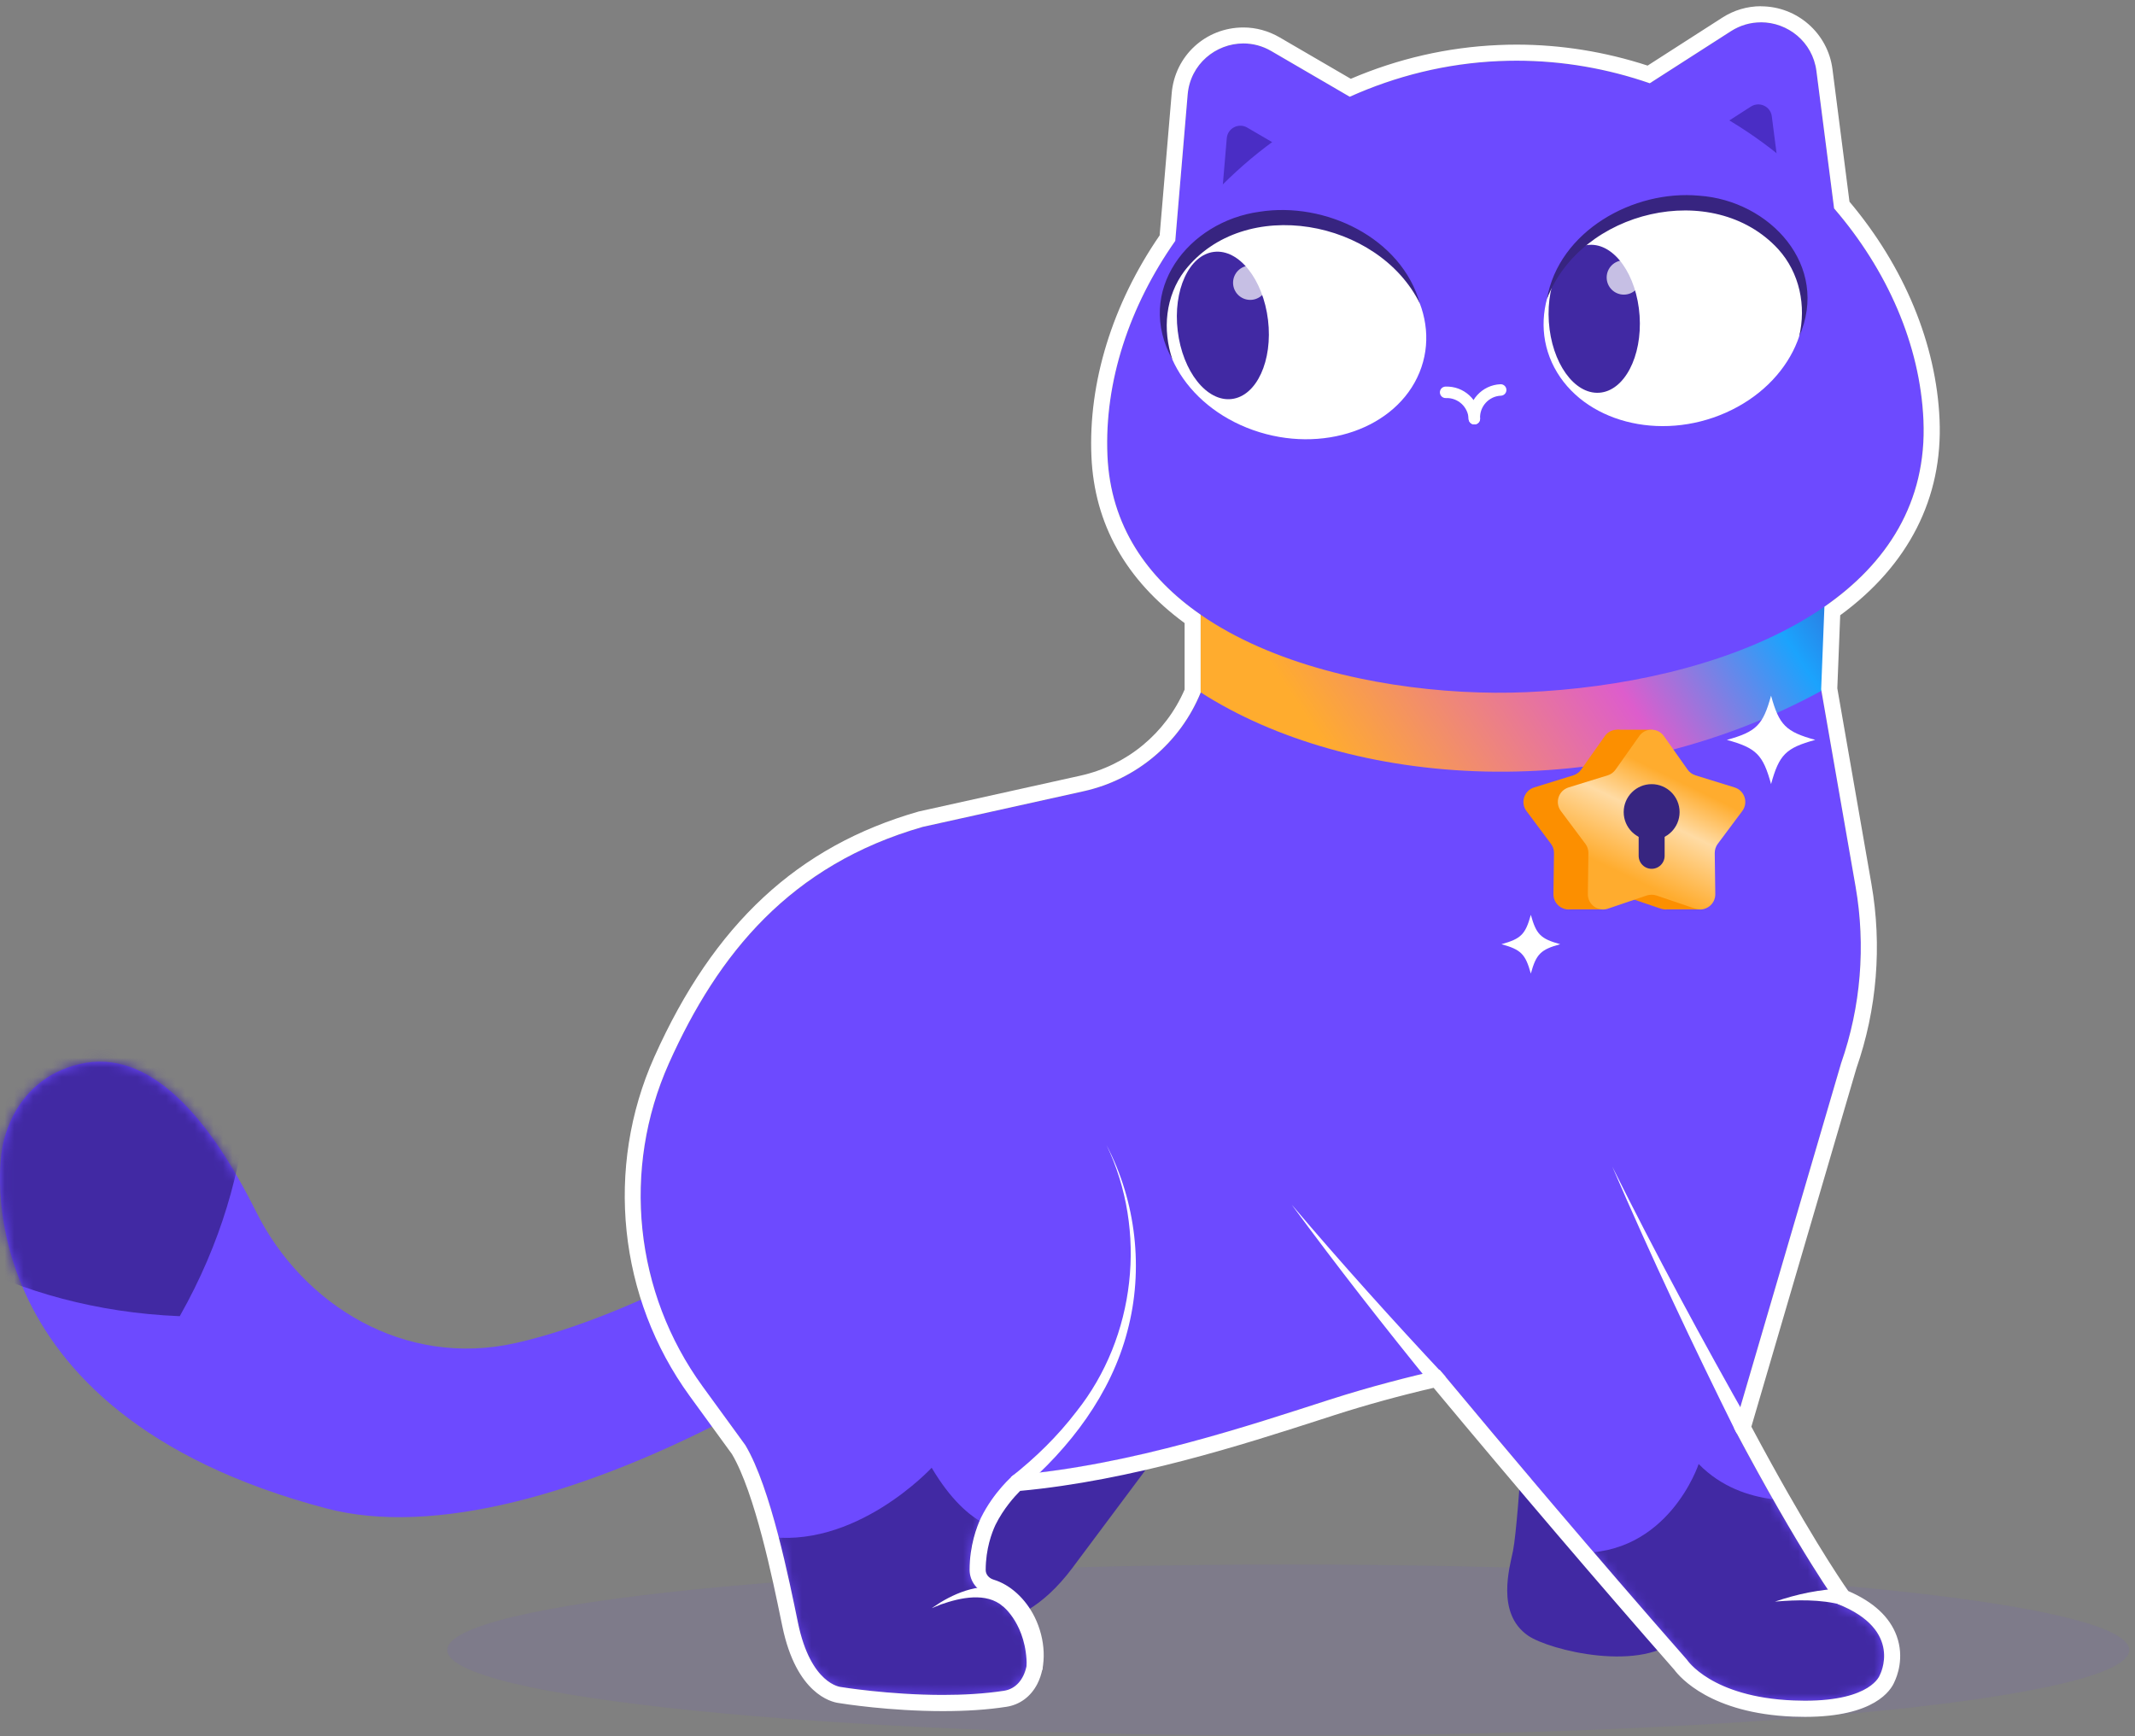 <svg width="225" height="183" viewBox="0 0 225 183" fill="none" xmlns="http://www.w3.org/2000/svg">
<rect x="0" y="0" width="225" height="183" fill="#808080" stroke="none"/>
<path d="M135.767 182.925C184.716 182.925 224.398 178.89 224.398 173.912C224.398 168.934 184.716 164.899 135.767 164.899C86.818 164.899 47.137 168.934 47.137 173.912C47.137 178.89 86.818 182.925 135.767 182.925Z" fill="#6D4AFF" fill-opacity="0.08"/>
<path d="M114.355 128.607C114.355 128.607 95.755 139.309 78.437 148.59C61.553 157.634 45.565 161.928 34.413 158.988C-4.615 148.706 0.187 121.338 0.187 121.338C0.187 121.338 0.922 113.929 8.356 112.159C15.789 110.384 22.095 117.885 26.994 127.717C31.893 137.544 42.61 144.189 54.328 141.558C67.449 138.613 82.436 129.149 82.436 129.149L110.491 118.785L114.355 128.612V128.607Z" fill="#6D4AFF"/>
<mask id="mask0_13223_35633" style="mask-type:luminance" maskUnits="userSpaceOnUse" x="0" y="111" width="115" height="49">
<path d="M114.355 128.607C114.355 128.607 95.755 139.309 78.437 148.59C61.553 157.633 45.565 161.928 34.413 158.987C-4.615 148.706 0.187 121.338 0.187 121.338C0.187 121.338 0.922 113.929 8.356 112.159C15.789 110.384 22.095 117.885 26.994 127.717C31.893 137.544 42.61 144.189 54.328 141.558C67.449 138.613 82.436 129.148 82.436 129.148L110.491 118.784L114.355 128.611V128.607Z" fill="white"/>
</mask>
<g mask="url(#mask0_13223_35633)">
<path d="M17.086 78.827C1.562 87.464 -12.627 81.98 -12.627 81.98C-12.627 81.98 -15.447 96.929 -30.971 105.566C-30.971 105.566 -16.723 137.262 18.944 138.723C36.508 107.646 17.086 78.827 17.086 78.827Z" fill="#4129A3"/>
</g>
<path d="M110.064 142.931C110.064 142.931 100.324 157.696 99.763 161.908C99.352 164.979 99.666 166.778 100.6 168.597C101.393 170.144 102.675 171.358 104.396 171.121C106.64 170.811 109.832 169.511 113.009 165.264L122.319 152.797L111.588 139.536" fill="#4129A3"/>
<path d="M103.3 160.336C103.3 160.336 102.187 161.695 102.178 165.457C102.178 166.705 103.029 167.745 104.223 168.103C105.418 168.46 106.719 169.573 107.507 171.164C109.006 174.196 108.334 177.823 105.79 178.21C98.101 179.381 88.603 177.804 88.603 177.804C88.603 177.804 85.44 177.543 84.095 171.053C83.094 166.202 80.753 154.373 77.557 150.958" fill="#6D4AFF"/>
<path d="M82.231 157.388L74.049 146.135C66.853 136.24 65.498 123.25 70.494 112.078C75.678 100.501 83.305 91.157 97.243 87.157L114.218 83.395C119.852 82.147 124.5 78.177 126.618 72.809L133.911 54.32L168.727 68.04L157.154 143.281C157.154 143.281 149.174 144.621 140.116 147.532C132.034 150.129 119.514 154.424 107.002 155.478C107.002 155.478 104.904 156.977 103.303 160.343" fill="#6D4AFF"/>
<mask id="mask1_13223_35633" style="mask-type:luminance" maskUnits="userSpaceOnUse" x="77" y="137" width="41" height="42">
<path d="M77.557 150.96C80.753 154.374 83.094 166.208 84.095 171.054C85.44 177.544 88.603 177.805 88.603 177.805C88.603 177.805 98.101 179.382 105.79 178.211C108.339 177.824 109.011 174.197 107.507 171.165C106.719 169.569 105.447 168.471 104.223 168.104C103 167.736 102.168 166.706 102.178 165.458C102.231 159.597 106.279 156.062 106.279 156.062C106.279 156.062 114.979 156.062 117.615 141.761C120.25 127.461 77.557 150.96 77.557 150.96Z" fill="white"/>
</mask>
<g mask="url(#mask1_13223_35633)">
<path d="M98.186 154.698C98.186 154.698 90.037 163.519 80.433 161.889L78.842 175.929L98.254 186.505L119.306 182.486L106.026 161.222C106.026 161.222 102.23 161.522 98.186 154.698Z" fill="#4129A3"/>
</g>
<path d="M105.703 169.309C103.943 167.785 101.225 168.38 99.184 169.096L98.188 169.497L99.092 168.902C101.249 167.592 104.098 166.586 106.516 167.843C106.622 167.906 106.704 167.945 106.854 168.066L105.699 169.304L105.703 169.309Z" fill="white"/>
<path d="M116.609 120.684C119.729 126.642 120.551 133.79 118.81 140.309C117.083 146.934 112.75 152.607 107.604 156.999L106.531 155.688C109.113 153.662 111.473 151.355 113.461 148.748C119.68 140.923 120.943 129.703 116.609 120.684Z" fill="white"/>
<path d="M191.338 69.301L195.55 93.439C196.638 99.677 196.111 106.095 194.022 112.073L180.326 158.809L156.546 138.396L152.024 71.961L191.343 69.297L191.338 69.301Z" fill="#6D4AFF"/>
<path d="M192.733 65.656V63.656L189.5 63.232C169.468 73.238 145.718 72.31 126.528 60.771V72.968C141.994 82.93 169.194 85.375 192.233 72.656V67.616L192.733 65.656Z" fill="url(#paint0_linear_13223_35633)"/>
<path d="M144.76 11.658L133.985 5.385C130.252 3.209 125.527 5.666 125.159 9.975L123.476 29.837L144.755 11.662L144.76 11.658Z" fill="#6D4AFF"/>
<path d="M131.442 13.448L136.67 16.5L128.618 22.434L129.285 14.57C129.372 13.516 130.528 12.916 131.442 13.448Z" fill="#4A2DC5"/>
<path d="M171.92 10.023L182.41 3.287C186.047 0.951 190.873 3.204 191.425 7.489L193.964 27.259L171.916 10.023H171.92Z" fill="#6D4AFF"/>
<path d="M184.519 11.234L179.426 14.508L187.73 20.089L186.724 12.259C186.589 11.209 185.409 10.663 184.524 11.234H184.519Z" fill="#4A2DC5"/>
<path d="M202.702 44.293C203.558 64.049 180.422 72.106 160.864 72.953C143.676 73.697 117.561 67.773 116.705 48.017C115.849 28.262 134.241 7.461 157.987 6.431C181.732 5.401 201.846 24.538 202.702 44.293Z" fill="#6D4AFF"/>
<path d="M189.035 27.55C192.048 33.266 188.842 40.405 181.878 43.495C174.909 46.585 166.823 44.453 163.805 38.736C160.792 33.02 163.998 25.882 170.962 22.791C177.931 19.701 186.017 21.834 189.035 27.55Z" fill="white"/>
<path d="M168.539 41.393C171.18 41.213 173.083 37.579 172.791 33.275C172.498 28.972 170.12 25.628 167.479 25.808C164.839 25.988 162.935 29.622 163.228 33.925C163.52 38.229 165.898 41.572 168.539 41.393Z" fill="#4129A3"/>
<path opacity="0.7" d="M171.13 31.053C172.128 31.053 172.938 30.243 172.938 29.244C172.938 28.245 172.128 27.436 171.13 27.436C170.131 27.436 169.321 28.245 169.321 29.244C169.321 30.243 170.131 31.053 171.13 31.053Z" fill="white"/>
<path d="M163.021 31.527C164.279 24.345 172.147 19.983 179.068 20.626C186.53 21.139 192.89 28.016 189.601 35.487C190.38 32.223 189.649 28.751 187.41 26.27C180.553 18.793 166.547 22.174 163.026 31.527H163.021Z" fill="#372480"/>
<path d="M123.33 29.972C120.902 35.891 124.81 42.763 132.064 45.331C139.314 47.895 147.163 45.181 149.591 39.262C152.018 33.343 148.111 26.47 140.856 23.902C133.607 21.339 125.758 24.052 123.33 29.972Z" fill="white"/>
<path d="M129.806 42.055C132.434 41.739 134.147 38.011 133.632 33.728C133.116 29.445 130.568 26.23 127.94 26.546C125.313 26.862 123.6 30.59 124.115 34.873C124.63 39.156 127.178 42.371 129.806 42.055Z" fill="#4129A3"/>
<path opacity="0.7" d="M131.756 31.608C132.755 31.608 133.565 30.799 133.565 29.8C133.565 28.801 132.755 27.991 131.756 27.991C130.758 27.991 129.948 28.801 129.948 29.8C129.948 30.799 130.758 31.608 131.756 31.608Z" fill="white"/>
<path d="M149.648 32.018C145.3 23.148 131.111 20.493 124.843 28.536C122.827 31.21 122.474 34.746 123.567 37.918C119.528 30.698 125.206 23.337 132.746 22.317C139.618 21.233 147.694 25.035 149.648 32.018Z" fill="#372480"/>
<path d="M160.217 155.624C160.217 155.624 159.792 161.751 159.453 163.444C159.115 165.136 157.63 170.031 161.03 172.386C163.259 173.933 173.236 176.414 177.091 172.463C180.95 168.512 173.023 158.298 173.023 158.298L160.212 155.624H160.217Z" fill="#4129A3"/>
<path d="M139.755 129.841C139.755 129.841 157.876 152.257 177.772 174.929C177.772 174.929 180.326 178.89 189.036 179.233C197.155 179.552 198.099 176.554 198.099 176.554C198.099 176.554 200.642 171.819 193.678 169.072C193.678 169.072 185.365 157.886 170.682 126.064" fill="#6D4AFF"/>
<mask id="mask2_13223_35633" style="mask-type:luminance" maskUnits="userSpaceOnUse" x="139" y="126" width="60" height="54">
<path d="M139.755 129.841C139.755 129.841 160.217 155.628 177.772 174.929C177.772 174.929 180.326 178.89 189.036 179.233C197.155 179.552 198.099 176.554 198.099 176.554C198.099 176.554 200.642 171.819 193.678 169.072C193.678 169.072 185.365 157.886 170.682 126.064" fill="white"/>
</mask>
<g mask="url(#mask2_13223_35633)">
<path d="M179.015 154.306C179.015 154.306 175.824 164.017 166.088 163.659L171.394 173.496L186.391 185.722L206.736 178.975L190.801 157.996C190.801 157.996 183.823 159.225 179.02 154.306H179.015Z" fill="#4129A3"/>
</g>
<path d="M183.009 151.055C178.41 141.794 173.999 132.44 169.913 122.957C174.507 132.203 179.421 141.291 184.503 150.262L183.009 151.06V151.055Z" fill="white"/>
<path d="M136.118 126.954C141.36 133.144 146.796 139.17 152.333 145.089L151.061 146.202C145.935 139.895 140.925 133.497 136.118 126.954Z" fill="white"/>
<path d="M194.117 169.153C191.844 168.553 189.392 168.612 187.052 168.805C188.217 168.413 189.402 168.08 190.611 167.843C191.883 167.606 193.116 167.417 194.437 167.49L194.117 169.153Z" fill="white"/>
<path d="M152.35 41.351C153.951 41.283 155.305 42.526 155.378 44.127" stroke="white" stroke-width="1.209" stroke-miterlimit="10" stroke-linecap="round"/>
<path d="M158.151 41.101C156.55 41.169 155.307 42.528 155.375 44.129" stroke="white" stroke-width="1.209" stroke-miterlimit="10" stroke-linecap="round"/>
<path d="M106.279 168.689C106.279 168.689 109.075 170.87 109.05 175.677" stroke="white" stroke-width="1.693" stroke-miterlimit="10" stroke-linecap="round"/>
<path d="M185.576 2.348C188.386 2.348 191.026 4.384 191.428 7.489L193.29 21.968C198.88 28.454 202.362 36.322 202.706 44.297C203.083 52.983 198.822 59.405 192.269 63.947L191.926 72.652L195.553 93.442C196.641 99.681 196.114 106.099 194.025 112.076L182.752 150.548C189.837 163.886 193.686 169.066 193.686 169.066C200.65 171.817 198.107 176.547 198.107 176.547C198.107 176.547 197.255 179.251 190.214 179.251C189.842 179.251 189.45 179.241 189.039 179.226C180.329 178.883 177.775 174.922 177.775 174.922C168.021 163.809 158.697 152.758 151.723 144.377C148.628 145.078 144.498 146.118 140.116 147.525C132.035 150.122 119.291 154.436 106.78 155.486C106.78 155.486 104.749 157.198 103.38 159.969C102.916 160.955 102.186 162.9 102.181 165.453C102.181 166.701 103.032 167.741 104.227 168.098C105.455 168.471 106.722 169.569 107.51 171.16C109.01 174.192 108.337 177.819 105.794 178.206C103.709 178.525 101.494 178.641 99.371 178.641C93.655 178.641 88.606 177.805 88.606 177.805C88.606 177.805 85.443 177.543 84.099 171.053C83.204 166.72 81.236 156.811 78.547 152.313L77.56 150.954L74.049 146.128C66.853 136.233 65.499 123.243 70.494 112.071C75.679 100.494 83.305 91.15 97.243 87.15L114.218 83.388C119.79 82.15 124.394 78.257 126.541 72.976C126.541 72.976 126.536 72.976 126.531 72.971V64.788C120.907 60.89 117.028 55.425 116.709 48.016C116.37 40.206 119.04 32.241 123.857 25.388L125.163 9.97C125.433 6.759 128.132 4.578 131.034 4.578C132.025 4.578 133.036 4.829 133.984 5.385L142.244 10.197C147.07 8.026 152.376 6.677 157.986 6.435C158.6 6.411 159.209 6.396 159.819 6.396C164.722 6.396 169.452 7.247 173.863 8.775L182.408 3.291C183.409 2.648 184.502 2.353 185.571 2.353M185.576 0.656C184.14 0.656 182.728 1.071 181.499 1.865L173.636 6.914C169.138 5.448 164.495 4.703 159.819 4.703C159.185 4.703 158.547 4.718 157.913 4.747C152.564 4.979 147.332 6.174 142.355 8.306L134.84 3.93C133.674 3.253 132.359 2.895 131.038 2.895C127.063 2.895 123.813 5.879 123.48 9.839L122.212 24.807C117.236 32.042 114.683 40.298 115.021 48.103C115.331 55.208 118.634 61.117 124.843 65.673V72.676C122.846 77.285 118.764 80.665 113.856 81.753L96.881 85.516L96.832 85.526L96.784 85.54C84.06 89.186 75.219 97.403 68.957 111.394C63.724 123.083 65.155 136.779 72.685 147.138L76.196 151.965L77.139 153.261C79.553 157.352 81.429 166.449 82.329 170.836L82.449 171.411C83.92 178.516 87.59 179.386 88.369 179.492C88.862 179.575 93.771 180.348 99.381 180.348C101.842 180.348 104.086 180.199 106.055 179.894C107.462 179.681 108.618 178.83 109.31 177.5C110.315 175.57 110.204 172.789 109.034 170.425C108.076 168.49 106.461 167.02 104.72 166.493C104.207 166.338 103.879 165.937 103.879 165.472C103.883 163.233 104.527 161.541 104.909 160.718C105.765 158.992 106.93 157.715 107.51 157.135C119.253 156.051 131.164 152.207 139.091 149.648L140.633 149.15C143.941 148.086 147.452 147.119 151.084 146.273C160.002 156.975 168.533 166.967 176.45 175.991C177.04 176.789 180.309 180.59 188.976 180.929C189.397 180.943 189.817 180.953 190.219 180.953C197.55 180.953 199.287 178.153 199.659 177.239C199.915 176.702 200.723 174.724 199.881 172.417C199.151 170.425 197.439 168.838 194.784 167.692C193.827 166.324 190.277 161.057 184.57 150.369L195.64 112.598C197.812 106.374 198.358 99.652 197.222 93.157L193.628 72.545L193.933 64.846C201.144 59.575 204.761 52.461 204.403 44.225C204.06 36.255 200.689 28.12 194.91 21.258L193.116 7.281C192.632 3.509 189.397 0.665 185.586 0.665L185.576 0.656Z" fill="white"/>
<path d="M169.123 77.588L166.632 81.113C166.429 81.403 166.134 81.616 165.801 81.718L161.675 82.995C160.621 83.323 160.205 84.595 160.868 85.48L163.45 88.938C163.663 89.219 163.774 89.567 163.769 89.915L163.711 94.234C163.697 95.336 164.78 96.125 165.825 95.772L169.911 94.384C170.245 94.272 170.608 94.272 170.942 94.384L175.028 95.772C176.073 96.125 177.156 95.341 177.141 94.234L177.083 89.915C177.083 89.562 177.19 89.219 177.403 88.938L179.985 85.48C180.648 84.595 180.232 83.323 179.178 82.995L175.052 81.718C174.714 81.611 174.424 81.399 174.22 81.113L171.73 77.588C171.091 76.683 169.752 76.683 169.118 77.588H169.123Z" fill="#FC8F00"/>
<path d="M174.055 76.912H170.428V87.604H174.055V76.912Z" fill="#FC8F00"/>
<path d="M179.376 85.152H175.749V95.845H179.376V85.152Z" fill="#FC8F00"/>
<path d="M168.721 85.152H165.094V95.845H168.721V85.152Z" fill="#FC8F00"/>
<path d="M172.75 77.588L170.259 81.113C170.056 81.403 169.761 81.616 169.427 81.718L165.302 82.995C164.248 83.323 163.832 84.595 164.494 85.48L167.077 88.938C167.29 89.219 167.401 89.567 167.396 89.915L167.338 94.234C167.323 95.336 168.407 96.125 169.451 95.772L173.538 94.384C173.872 94.272 174.234 94.272 174.568 94.384L178.655 95.772C179.699 96.125 180.782 95.341 180.768 94.234L180.71 89.915C180.71 89.562 180.816 89.219 181.029 88.938L183.612 85.48C184.274 84.595 183.858 83.323 182.804 82.995L178.679 81.718C178.34 81.611 178.05 81.399 177.847 81.113L175.356 77.588C174.718 76.683 173.378 76.683 172.745 77.588H172.75Z" fill="url(#paint1_linear_13223_35633)"/>
<path d="M174.06 88.537C175.687 88.537 177.006 87.219 177.006 85.592C177.006 83.966 175.687 82.647 174.06 82.647C172.434 82.647 171.115 83.966 171.115 85.592C171.115 87.219 172.434 88.537 174.06 88.537Z" fill="#372580"/>
<path d="M174.061 90.202V85.593" stroke="#372580" stroke-width="2.737" stroke-miterlimit="10" stroke-linecap="round"/>
<path d="M191.303 77.981C188.198 78.837 187.502 79.533 186.646 82.638C185.79 79.533 185.093 78.837 181.988 77.981C185.093 77.124 185.79 76.428 186.646 73.323C187.502 76.428 188.198 77.124 191.303 77.981Z" fill="white"/>
<path d="M164.423 99.516C162.363 100.087 161.899 100.546 161.328 102.612C160.757 100.551 160.298 100.087 158.233 99.516C160.293 98.946 160.757 98.486 161.328 96.421C161.899 98.481 162.358 98.946 164.423 99.516Z" fill="white"/>
<defs>
<linearGradient id="paint0_linear_13223_35633" x1="124.669" y1="78.318" x2="189.84" y2="35.512" gradientUnits="userSpaceOnUse">
<stop offset="0.158" stop-color="#FFAC2E"/>
<stop offset="0.535" stop-color="#DD5DCC"/>
<stop offset="0.759" stop-color="#1BA3FD"/>
<stop offset="0.998" stop-color="#5325A2"/>
</linearGradient>
<linearGradient id="paint1_linear_13223_35633" x1="145.653" y1="104.739" x2="160.413" y2="74.307" gradientUnits="userSpaceOnUse">
<stop offset="0.663" stop-color="#FFAC2E"/>
<stop offset="0.864" stop-color="#FFDBA4"/>
<stop offset="1" stop-color="#FFAC2E"/>
</linearGradient>
</defs>
</svg>
